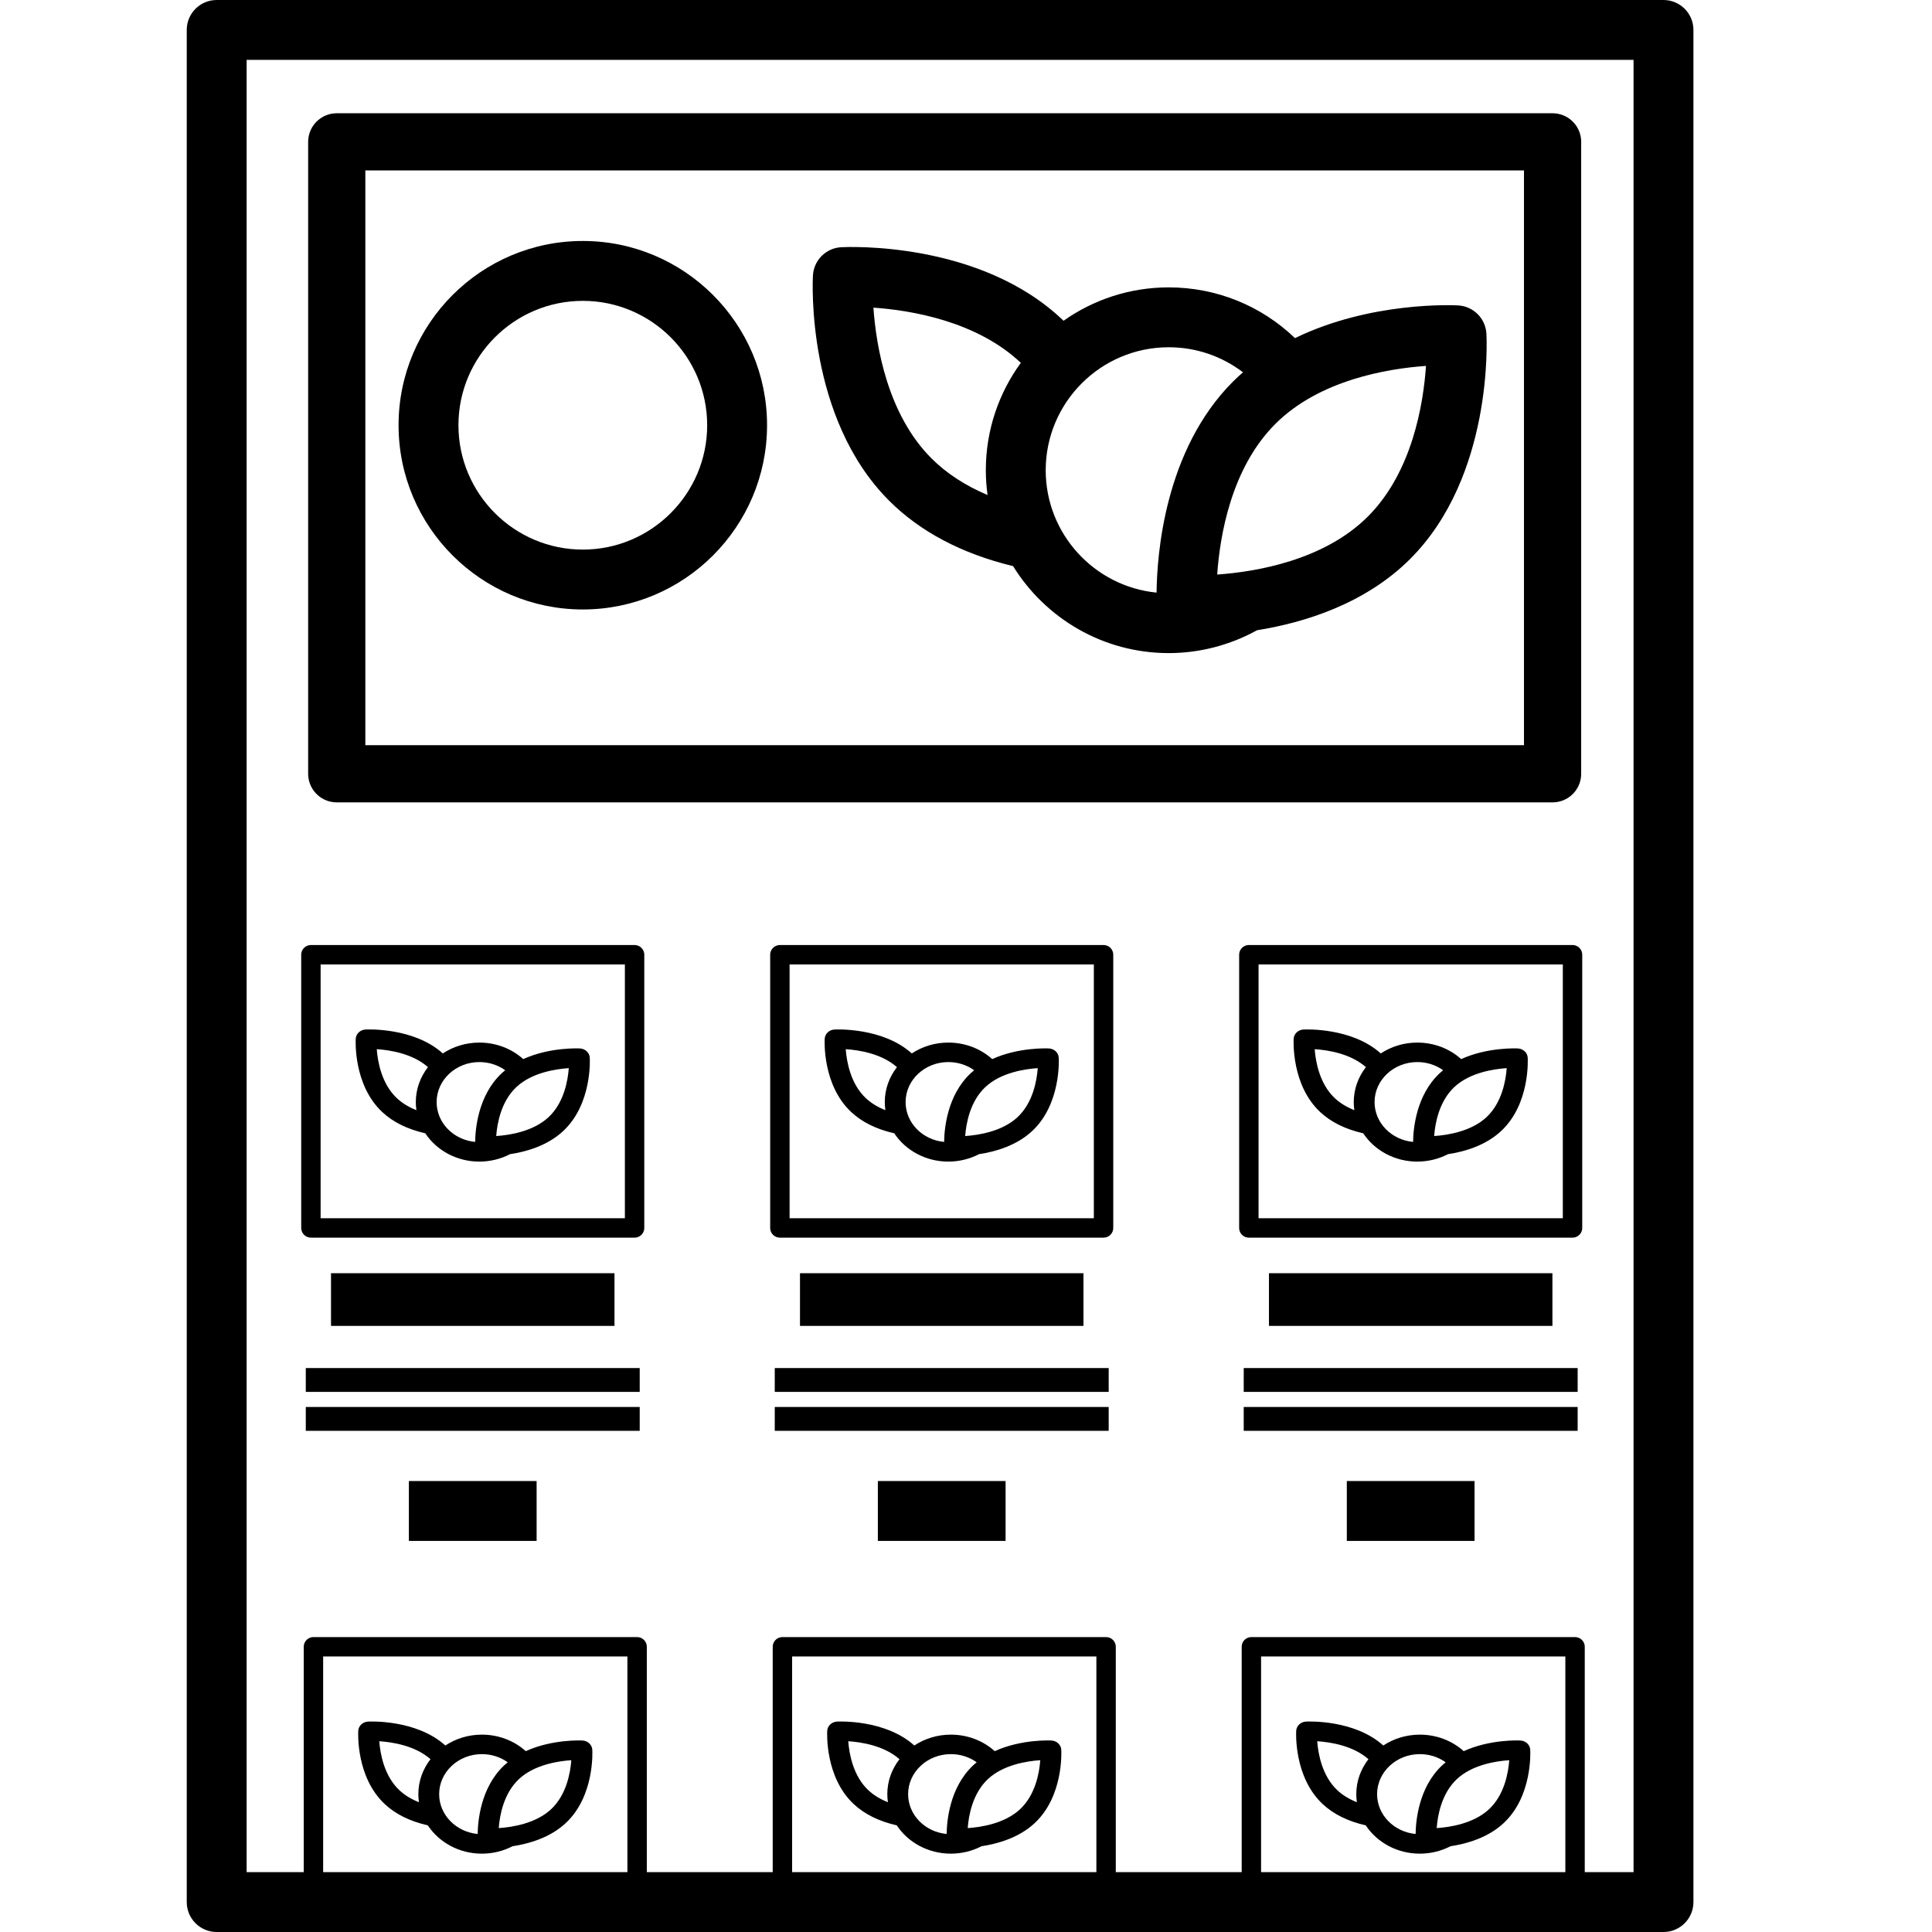 <?xml version="1.0" encoding="UTF-8" standalone="no"?>
<!-- Created with Inkscape (http://www.inkscape.org/) -->

<svg
   xmlns:dc="http://purl.org/dc/elements/1.1/"
   xmlns:cc="http://creativecommons.org/ns#"
   xmlns:rdf="http://www.w3.org/1999/02/22-rdf-syntax-ns#"
   xmlns:svg="http://www.w3.org/2000/svg"
   xmlns="http://www.w3.org/2000/svg"
   xmlns:sodipodi="http://sodipodi.sourceforge.net/DTD/sodipodi-0.dtd"
   xmlns:inkscape="http://www.inkscape.org/namespaces/inkscape"
   width="512mm"
   height="512mm"
   viewBox="0 0 512 512"
   version="1.1"
   id="svg5098"
   inkscape:version="0.92.4 (5da689c313, 2019-01-14)"
   sodipodi:docname="menu-2.svg">
  <defs
     id="defs5092" />
  <sodipodi:namedview
     id="base"
     pagecolor="#ffffff"
     bordercolor="#666666"
     borderopacity="1.0"
     inkscape:pageopacity="0.0"
     inkscape:pageshadow="2"
     inkscape:zoom="0.12374369"
     inkscape:cx="139.66431"
     inkscape:cy="919.42883"
     inkscape:document-units="mm"
     inkscape:current-layer="layer1"
     showgrid="false"
     fit-margin-top="0"
     fit-margin-left="0"
     fit-margin-right="0"
     fit-margin-bottom="0"
     inkscape:window-width="1366"
     inkscape:window-height="705"
     inkscape:window-x="-8"
     inkscape:window-y="-8"
     inkscape:window-maximized="1" />
  <g
     inkscape:label="Camada 1"
     inkscape:groupmode="layer"
     id="layer1"
     transform="translate(-52.255,348.35)">
    <rect
       y="-310.757"
       x="141.496"
       height="167.462"
       width="322.208"
       id="rect4687-6"
       style="fill:none;stroke:#000000;stroke-width:15.157;stroke-linejoin:round;stroke-miterlimit:4;stroke-dasharray:none;stroke-opacity:1" />
    <path
       inkscape:connector-curvature="0"
       id="path3784-7"
       d="m 206.706,-284.49 c -26.923,0 -48.827,21.904 -48.827,48.827 0,26.923 21.904,48.827 48.827,48.827 26.923,0 48.827,-21.904 48.827,-48.827 0,-26.923 -21.904,-48.827 -48.827,-48.827 z m 0,81.787 c -18.174,0 -32.958,-14.785 -32.958,-32.958 0,-18.173 14.786,-32.958 32.958,-32.958 18.173,0 32.958,14.786 32.958,32.958 0,18.172 -14.784,32.958 -32.958,32.958 z"
       style="stroke-width:1" />
    <rect
       id="rect3790-9"
       height="15.869"
       width="33.851"
       y="44.139"
       x="160.613" />
    <rect
       style="stroke-width:0.416"
       id="rect3804-0"
       height="6.317"
       width="88.494"
       y="14.199"
       x="133.291" />
    <rect
       y="-95.336"
       x="134.651"
       height="72.402"
       width="85.776"
       id="rect4687-6-3"
       style="fill:none;stroke:#000000;stroke-width:5.142;stroke-linejoin:round;stroke-miterlimit:4;stroke-dasharray:none;stroke-opacity:1" />
    <path
       style="stroke-width:0.336"
       inkscape:connector-curvature="0"
       id="path3786-6"
       d="m 205.949,-70.5 c -0.412,-0.021 -8.05,-0.361 -15.027,2.821 -3.116,-2.801 -7.241,-4.377 -11.632,-4.377 -3.602,0 -6.941,1.068 -9.682,2.879 -7.666,-6.913 -19.954,-6.368 -20.48,-6.341 -1.403,0.072 -2.524,1.122 -2.601,2.436 -0.029,0.497 -0.63,12.262 7.015,19.422 2.86,2.679 6.698,4.573 11.417,5.645 2.97,4.496 8.282,7.5 14.331,7.5 2.852,0 5.649,-0.685 8.132,-1.97 4.341,-0.653 9.953,-2.261 14.113,-6.156 l 3.6e-4,-3.3e-4 c 7.645,-7.16 7.044,-18.924 7.015,-19.422 -0.077,-1.315 -1.199,-2.364 -2.601,-2.437 z m -43.499,14.214 c 0,0.725 0.057,1.438 0.159,2.138 -2.056,-0.815 -3.787,-1.871 -5.167,-3.164 -4.059,-3.801 -5.095,-9.682 -5.344,-12.996 3.449,0.222 9.494,1.154 13.576,4.759 -2.025,2.603 -3.224,5.803 -3.224,9.263 z m 15.726,10.554 c -5.724,-0.527 -10.211,-5.058 -10.211,-10.554 0,-5.848 5.08,-10.606 11.326,-10.606 2.513,0 4.896,0.769 6.844,2.16 -0.314,0.257 -0.623,0.522 -0.923,0.803 -6.303,5.902 -7.001,14.929 -7.035,18.197 z m 19.46,-6.562 c -4.06,3.801 -10.339,4.771 -13.877,5.005 0.243,-3.307 1.271,-9.167 5.351,-12.988 4.06,-3.802 10.339,-4.771 13.877,-5.006 -0.243,3.307 -1.271,9.168 -5.351,12.989 z" />
    <rect
       style="stroke-width:0.416"
       id="rect3804-0-8"
       height="6.317"
       width="88.494"
       y="24.515"
       x="133.291" />
    <rect
       style="stroke-width:0.57"
       id="rect3804-0-8-0"
       height="13.959"
       width="75.121"
       y="-10.934"
       x="139.978" />
    <rect
       id="rect3790-9-0"
       height="15.869"
       width="33.851"
       y="44.139"
       x="284.895" />
    <rect
       style="stroke-width:0.416"
       id="rect3804-0-6"
       height="6.317"
       width="88.494"
       y="14.199"
       x="257.573" />
    <rect
       y="-95.336"
       x="258.932"
       height="72.402"
       width="85.776"
       id="rect4687-6-3-9"
       style="fill:none;stroke:#000000;stroke-width:5.142;stroke-linejoin:round;stroke-miterlimit:4;stroke-dasharray:none;stroke-opacity:1" />
    <path
       style="stroke-width:0.336"
       inkscape:connector-curvature="0"
       id="path3786-6-7"
       d="m 330.231,-70.5 c -0.412,-0.021 -8.05,-0.361 -15.027,2.821 -3.116,-2.801 -7.241,-4.377 -11.632,-4.377 -3.602,0 -6.941,1.068 -9.682,2.879 -7.666,-6.913 -19.954,-6.368 -20.48,-6.341 -1.403,0.072 -2.524,1.122 -2.601,2.436 -0.029,0.497 -0.63,12.262 7.015,19.422 2.86,2.679 6.698,4.573 11.417,5.645 2.97,4.496 8.282,7.5 14.331,7.5 2.852,0 5.649,-0.685 8.132,-1.97 4.341,-0.653 9.953,-2.261 14.113,-6.156 l 3.6e-4,-3.3e-4 c 7.645,-7.16 7.044,-18.924 7.015,-19.422 -0.077,-1.315 -1.199,-2.364 -2.601,-2.437 z m -43.499,14.214 c 0,0.725 0.057,1.438 0.159,2.138 -2.056,-0.815 -3.787,-1.871 -5.167,-3.164 -4.059,-3.801 -5.095,-9.682 -5.344,-12.996 3.449,0.222 9.494,1.154 13.576,4.759 -2.025,2.603 -3.224,5.803 -3.224,9.263 z m 15.726,10.554 c -5.724,-0.527 -10.211,-5.058 -10.211,-10.554 0,-5.848 5.08,-10.606 11.326,-10.606 2.513,0 4.896,0.769 6.844,2.16 -0.314,0.257 -0.623,0.522 -0.923,0.803 -6.303,5.902 -7.001,14.929 -7.035,18.197 z m 19.46,-6.562 c -4.06,3.801 -10.339,4.771 -13.877,5.005 0.243,-3.307 1.271,-9.167 5.351,-12.988 4.06,-3.802 10.339,-4.771 13.877,-5.006 -0.243,3.307 -1.271,9.168 -5.351,12.989 z" />
    <rect
       style="stroke-width:0.416"
       id="rect3804-0-8-3"
       height="6.317"
       width="88.494"
       y="24.515"
       x="257.573" />
    <rect
       style="stroke-width:0.57"
       id="rect3804-0-8-0-4"
       height="13.959"
       width="75.121"
       y="-10.934"
       x="264.26" />
    <rect
       id="rect3790-9-0-7"
       height="15.869"
       width="33.851"
       y="44.139"
       x="409.177" />
    <rect
       style="stroke-width:0.416"
       id="rect3804-0-6-3"
       height="6.317"
       width="88.494"
       y="14.199"
       x="381.855" />
    <rect
       y="-95.336"
       x="383.214"
       height="72.402"
       width="85.776"
       id="rect4687-6-3-9-3"
       style="fill:none;stroke:#000000;stroke-width:5.142;stroke-linejoin:round;stroke-miterlimit:4;stroke-dasharray:none;stroke-opacity:1" />
    <path
       style="stroke-width:0.336"
       inkscape:connector-curvature="0"
       id="path3786-6-7-4"
       d="m 454.513,-70.5 c -0.412,-0.021 -8.05,-0.361 -15.027,2.821 -3.116,-2.801 -7.241,-4.377 -11.632,-4.377 -3.602,0 -6.941,1.068 -9.682,2.879 -7.666,-6.913 -19.954,-6.368 -20.48,-6.341 -1.403,0.072 -2.524,1.122 -2.601,2.436 -0.029,0.497 -0.63,12.262 7.015,19.422 2.86,2.679 6.698,4.573 11.417,5.645 2.97,4.496 8.282,7.5 14.331,7.5 2.852,0 5.649,-0.685 8.132,-1.97 4.341,-0.653 9.953,-2.261 14.113,-6.156 l 3.6e-4,-3.3e-4 c 7.645,-7.16 7.044,-18.924 7.015,-19.422 -0.077,-1.315 -1.199,-2.364 -2.601,-2.437 z m -43.499,14.214 c 0,0.725 0.057,1.438 0.159,2.138 -2.056,-0.815 -3.787,-1.871 -5.167,-3.164 -4.059,-3.801 -5.095,-9.682 -5.344,-12.996 3.449,0.222 9.494,1.154 13.576,4.759 -2.025,2.603 -3.224,5.803 -3.224,9.263 z m 15.726,10.554 c -5.724,-0.527 -10.211,-5.058 -10.211,-10.554 0,-5.848 5.08,-10.606 11.326,-10.606 2.513,0 4.896,0.769 6.844,2.16 -0.314,0.257 -0.623,0.522 -0.923,0.803 -6.303,5.902 -7.001,14.929 -7.035,18.197 z m 19.46,-6.562 c -4.06,3.801 -10.339,4.771 -13.877,5.005 0.243,-3.307 1.271,-9.167 5.351,-12.988 4.06,-3.802 10.339,-4.771 13.877,-5.006 -0.243,3.307 -1.271,9.168 -5.351,12.989 z" />
    <rect
       style="stroke-width:0.416"
       id="rect3804-0-8-3-8"
       height="6.317"
       width="88.494"
       y="24.515"
       x="381.855" />
    <rect
       style="stroke-width:0.57"
       id="rect3804-0-8-0-4-0"
       height="13.959"
       width="75.121"
       y="-10.934"
       x="388.542" />
    <rect
       y="88.067"
       x="135.321"
       height="72.402"
       width="85.776"
       id="rect4687-6-3-4"
       style="fill:none;stroke:#000000;stroke-width:5.142;stroke-linejoin:round;stroke-miterlimit:4;stroke-dasharray:none;stroke-opacity:1" />
    <path
       style="stroke-width:0.336"
       inkscape:connector-curvature="0"
       id="path3786-6-8"
       d="m 206.619,112.903 c -0.412,-0.023 -8.05,-0.361 -15.027,2.821 -3.116,-2.801 -7.241,-4.377 -11.632,-4.377 -3.602,0 -6.941,1.068 -9.682,2.879 -7.666,-6.913 -19.954,-6.368 -20.48,-6.341 -1.403,0.072 -2.524,1.122 -2.601,2.436 -0.03,0.497 -0.63,12.262 7.015,19.422 2.86,2.679 6.698,4.573 11.417,5.645 2.97,4.496 8.282,7.5 14.331,7.5 2.852,0 5.649,-0.685 8.132,-1.97 4.341,-0.653 9.953,-2.261 14.113,-6.156 l 3.8e-4,-3.4e-4 c 7.645,-7.16 7.044,-18.924 7.015,-19.422 -0.077,-1.315 -1.199,-2.364 -2.601,-2.437 z m -43.499,14.214 c 0,0.725 0.057,1.438 0.159,2.138 -2.056,-0.815 -3.787,-1.871 -5.167,-3.164 -4.059,-3.801 -5.095,-9.682 -5.344,-12.996 3.449,0.222 9.494,1.154 13.576,4.759 -2.025,2.603 -3.224,5.803 -3.224,9.263 z m 15.726,10.554 c -5.724,-0.527 -10.211,-5.058 -10.211,-10.554 0,-5.848 5.08,-10.606 11.326,-10.606 2.513,0 4.896,0.769 6.844,2.16 -0.314,0.257 -0.623,0.522 -0.923,0.803 -6.303,5.902 -7.001,14.929 -7.035,18.197 z m 19.46,-6.562 c -4.06,3.801 -10.339,4.771 -13.877,5.005 0.243,-3.307 1.27,-9.167 5.351,-12.988 4.06,-3.802 10.339,-4.771 13.877,-5.006 -0.243,3.307 -1.271,9.168 -5.351,12.989 z" />
    <rect
       y="88.067"
       x="259.603"
       height="72.402"
       width="85.776"
       id="rect4687-6-3-9-0"
       style="fill:none;stroke:#000000;stroke-width:5.142;stroke-linejoin:round;stroke-miterlimit:4;stroke-dasharray:none;stroke-opacity:1" />
    <path
       style="stroke-width:0.336"
       inkscape:connector-curvature="0"
       id="path3786-6-7-5"
       d="m 330.901,112.903 c -0.412,-0.023 -8.05,-0.361 -15.027,2.821 -3.116,-2.801 -7.241,-4.377 -11.632,-4.377 -3.602,0 -6.941,1.068 -9.682,2.879 -7.666,-6.913 -19.954,-6.368 -20.48,-6.341 -1.403,0.072 -2.524,1.122 -2.601,2.436 -0.03,0.497 -0.63,12.262 7.015,19.422 2.86,2.679 6.698,4.573 11.417,5.645 2.97,4.496 8.282,7.5 14.331,7.5 2.852,0 5.649,-0.685 8.132,-1.97 4.341,-0.653 9.953,-2.261 14.113,-6.156 l 3.4e-4,-3.4e-4 c 7.645,-7.16 7.044,-18.924 7.015,-19.422 -0.077,-1.315 -1.199,-2.364 -2.601,-2.437 z m -43.499,14.214 c 0,0.725 0.057,1.438 0.159,2.138 -2.056,-0.815 -3.786,-1.871 -5.167,-3.164 -4.059,-3.801 -5.095,-9.682 -5.344,-12.996 3.449,0.222 9.494,1.154 13.576,4.759 -2.025,2.603 -3.224,5.803 -3.224,9.263 z m 15.726,10.554 c -5.724,-0.527 -10.211,-5.058 -10.211,-10.554 0,-5.848 5.08,-10.606 11.326,-10.606 2.513,0 4.896,0.769 6.844,2.16 -0.314,0.257 -0.623,0.522 -0.923,0.803 -6.303,5.902 -7.001,14.929 -7.035,18.197 z m 19.46,-6.562 c -4.06,3.801 -10.339,4.771 -13.877,5.005 0.243,-3.307 1.271,-9.167 5.351,-12.988 4.06,-3.802 10.339,-4.771 13.877,-5.006 -0.243,3.307 -1.271,9.168 -5.351,12.989 z" />
    <rect
       y="88.067"
       x="383.884"
       height="72.402"
       width="85.776"
       id="rect4687-6-3-9-3-9"
       style="fill:none;stroke:#000000;stroke-width:5.142;stroke-linejoin:round;stroke-miterlimit:4;stroke-dasharray:none;stroke-opacity:1" />
    <path
       style="stroke-width:0.336"
       inkscape:connector-curvature="0"
       id="path3786-6-7-4-2"
       d="m 455.183,112.903 c -0.412,-0.023 -8.05,-0.361 -15.027,2.821 -3.116,-2.801 -7.241,-4.377 -11.632,-4.377 -3.602,0 -6.941,1.068 -9.682,2.879 -7.666,-6.913 -19.954,-6.368 -20.48,-6.341 -1.403,0.072 -2.524,1.122 -2.601,2.436 -0.03,0.497 -0.63,12.262 7.015,19.422 2.86,2.679 6.698,4.573 11.417,5.645 2.97,4.496 8.282,7.5 14.331,7.5 2.852,0 5.649,-0.685 8.131,-1.97 4.341,-0.653 9.953,-2.261 14.113,-6.156 l 3.8e-4,-3.4e-4 c 7.645,-7.16 7.044,-18.924 7.015,-19.422 -0.077,-1.315 -1.199,-2.364 -2.601,-2.437 z m -43.499,14.214 c 0,0.725 0.057,1.438 0.159,2.138 -2.056,-0.815 -3.787,-1.871 -5.167,-3.164 -4.059,-3.801 -5.095,-9.682 -5.344,-12.996 3.449,0.222 9.494,1.154 13.576,4.759 -2.025,2.603 -3.224,5.803 -3.224,9.263 z m 15.726,10.554 c -5.724,-0.527 -10.211,-5.058 -10.211,-10.554 0,-5.848 5.08,-10.606 11.326,-10.606 2.513,0 4.896,0.769 6.844,2.16 -0.314,0.257 -0.623,0.522 -0.923,0.803 -6.303,5.902 -7.001,14.929 -7.035,18.197 z m 19.46,-6.562 c -4.06,3.801 -10.339,4.771 -13.877,5.005 0.243,-3.307 1.27,-9.167 5.351,-12.988 4.06,-3.802 10.339,-4.771 13.877,-5.006 -0.243,3.307 -1.271,9.168 -5.351,12.989 z" />
    <path
       inkscape:connector-curvature="0"
       id="path3794-0"
       d="M 493.098,-348.349 H 109.68 c -4.383,0 -7.934,3.552 -7.934,7.934 v 496.131 c 0,4.382 3.551,7.934 7.934,7.934 h 383.418 c 4.383,0 7.934,-3.552 7.934,-7.934 v -496.131 c 0,-4.382 -3.552,-7.934 -7.934,-7.934 z m -7.934,496.131 H 117.614 v -480.262 h 367.549 v 480.262 z"
       style="stroke-width:1" />
    <path
       inkscape:connector-curvature="0"
       id="path3786-66"
       d="m 438.682,-267.411 c -1.185,-0.065 -23.165,-1.109 -43.24,8.668 -8.967,-8.607 -20.836,-13.45 -33.473,-13.45 -10.366,0 -19.974,3.283 -27.861,8.846 -22.06,-21.241 -57.419,-19.568 -58.933,-19.486 -4.037,0.222 -7.263,3.447 -7.485,7.486 -0.085,1.528 -1.813,37.679 20.187,59.68 8.23,8.231 19.274,14.052 32.854,17.347 8.546,13.816 23.833,23.046 41.239,23.046 8.208,0 16.254,-2.104 23.399,-6.053 12.491,-2.008 28.641,-6.948 40.612,-18.916 l 0.001,-0.001 c 22,-22 20.271,-58.151 20.186,-59.679 -0.223,-4.042 -3.449,-7.265 -7.486,-7.488 z m -125.173,43.676 c 0,2.229 0.164,4.419 0.457,6.569 -5.916,-2.504 -10.896,-5.75 -14.868,-9.722 -11.68,-11.681 -14.66,-29.752 -15.378,-39.933 9.926,0.683 27.321,3.547 39.066,14.622 -5.827,7.997 -9.277,17.833 -9.277,28.464 z m 45.252,32.431 c -16.471,-1.618 -29.383,-15.543 -29.383,-32.431 0,-17.97 14.619,-32.589 32.591,-32.589 7.231,0 14.088,2.364 19.693,6.636 -0.904,0.791 -1.794,1.605 -2.657,2.468 -18.138,18.137 -20.145,45.874 -20.244,55.916 z m 55.998,-20.164 c -11.682,11.679 -29.751,14.659 -39.932,15.378 0.699,-10.162 3.656,-28.168 15.398,-39.909 11.684,-11.682 29.752,-14.661 39.932,-15.381 -0.699,10.163 -3.657,28.171 -15.398,39.912 z"
       style="stroke-width:1" />
  </g>
</svg>
